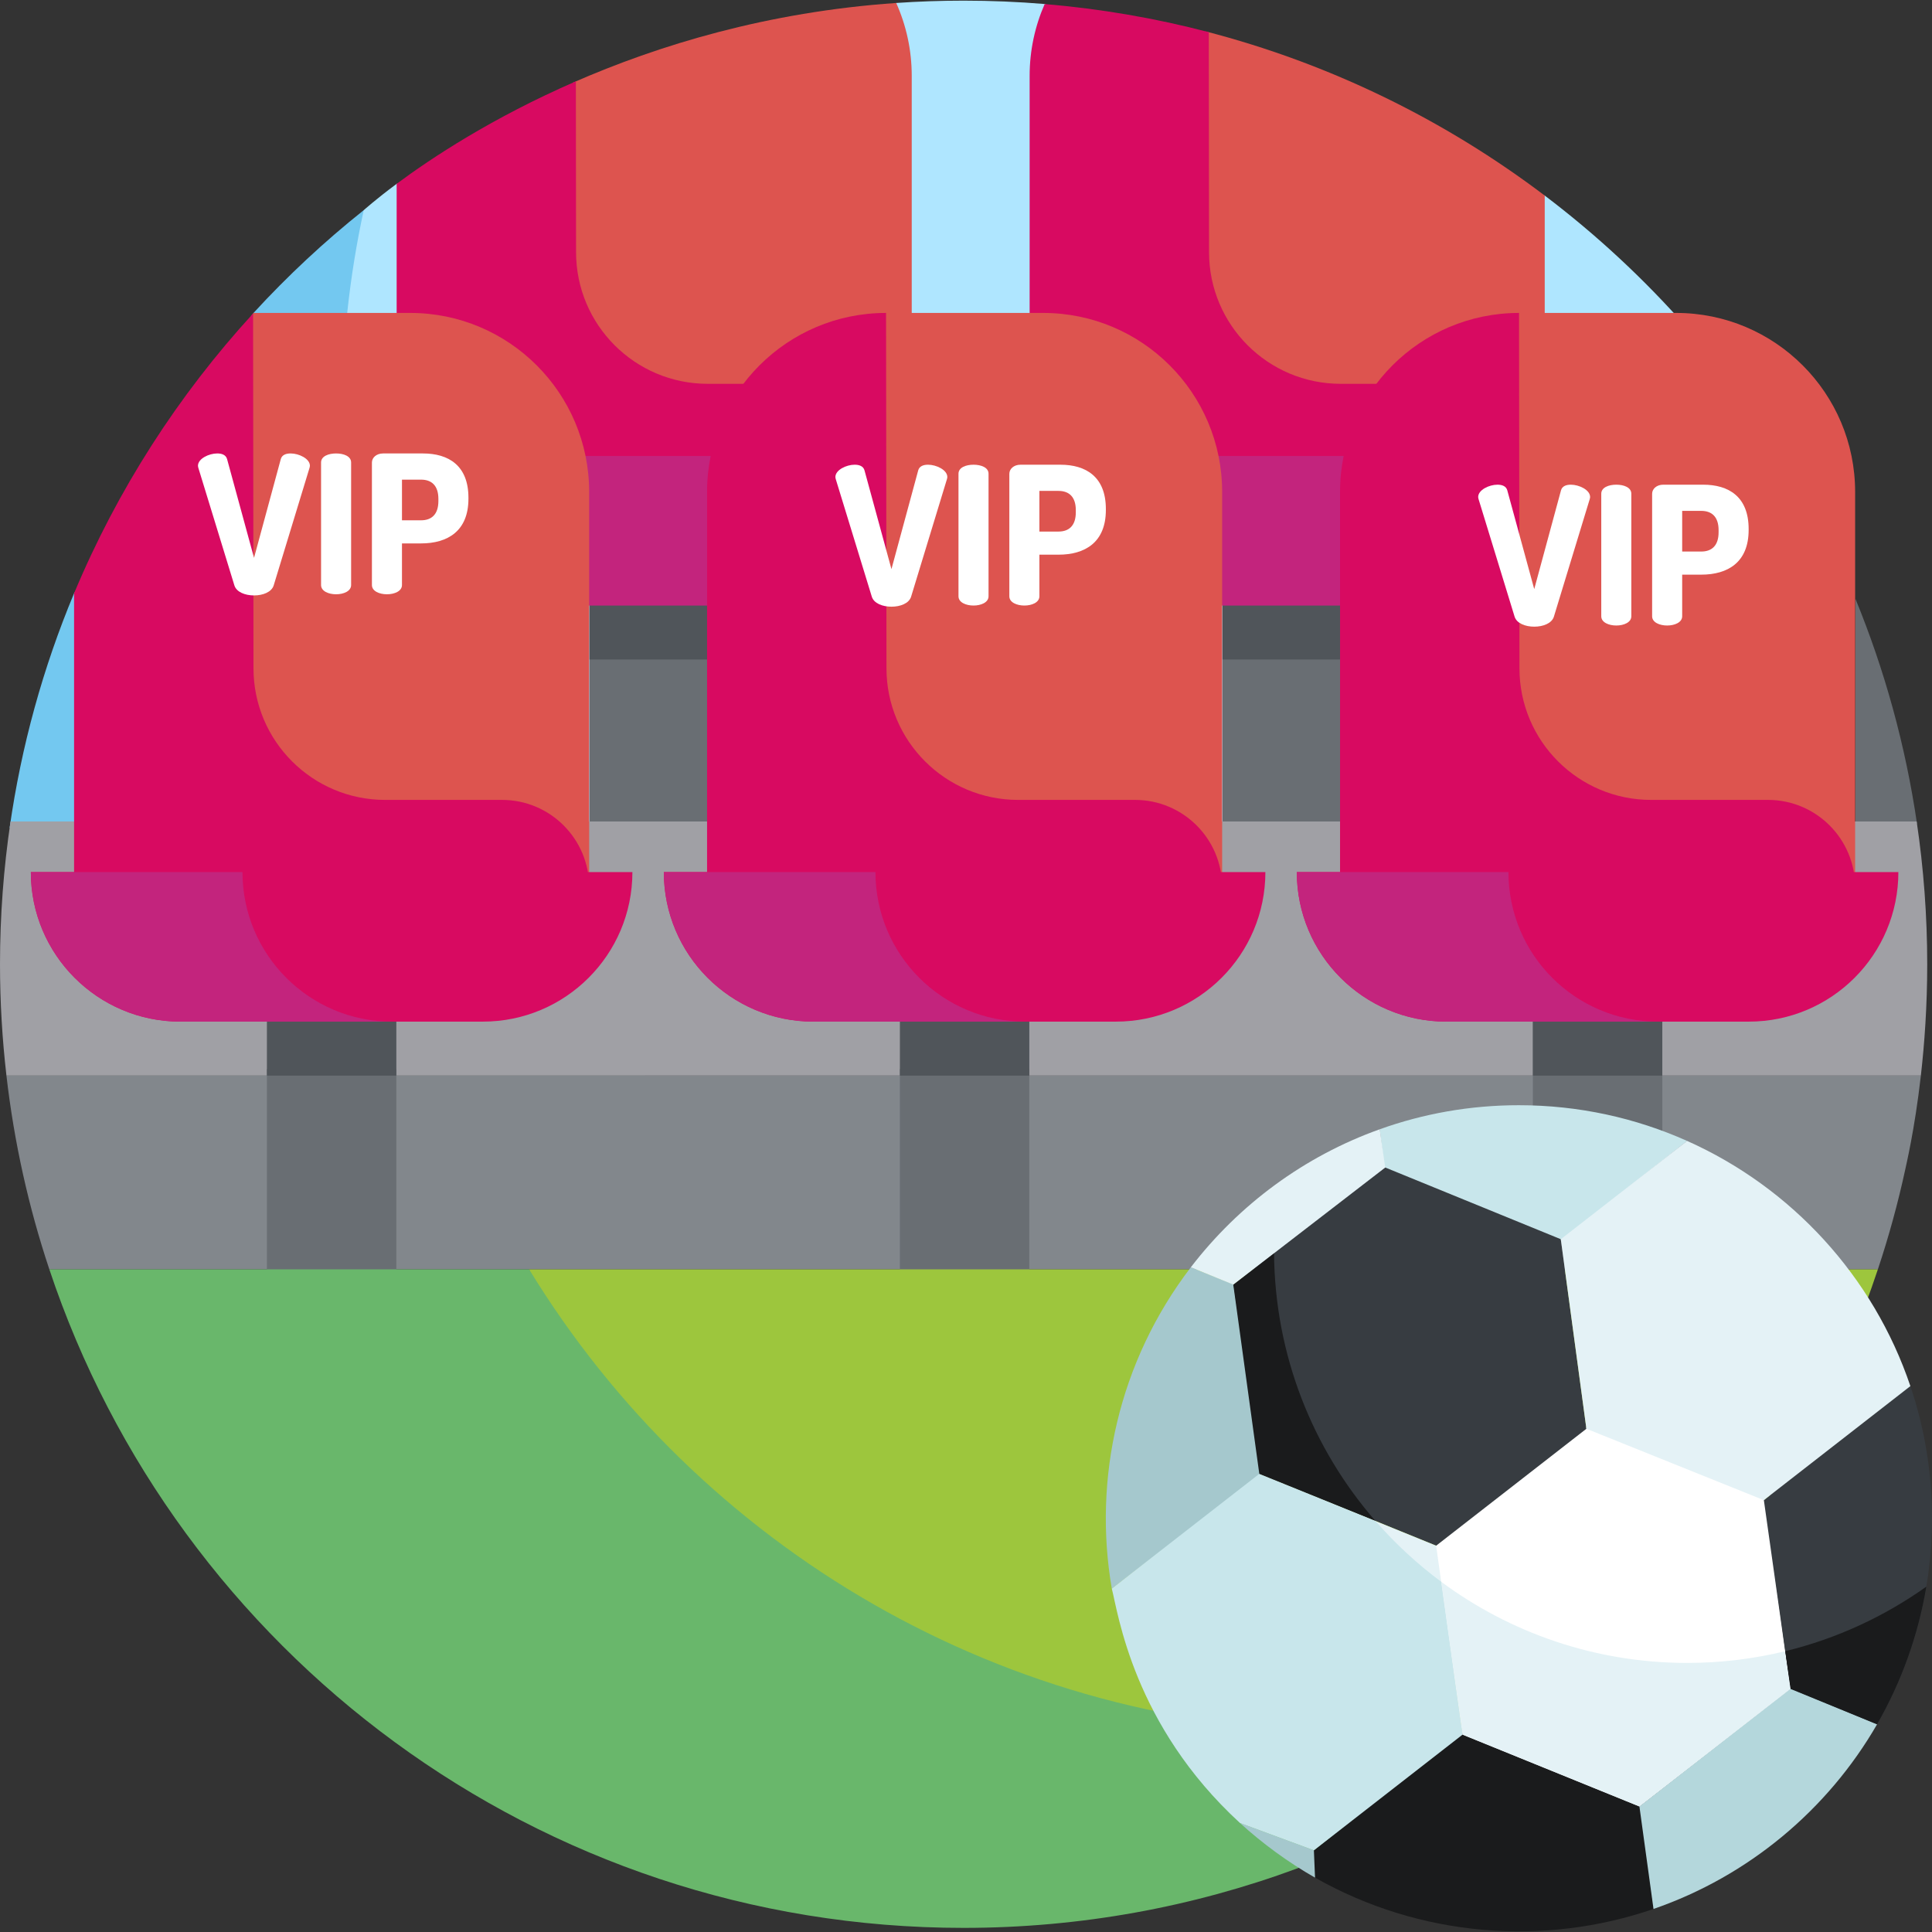 <svg id="Layer_1" enable-background="new 0 0 511.263 511.263" height="512" viewBox="0 0 511.263 511.263" width="512" xmlns="http://www.w3.org/2000/svg"><rect x="0" y="0" width="511.263" height="511.263" fill="#333333" stroke="none"/><g><g><path d="m408.782 51.753-132.335-50.691c-7.071-.589-14.224-.889-21.447-.889-6.091 0-12.038.213-17.833.613l-132.202 47.858c-5.69 4.23-8.675 6.954-8.712 6.974 0 0-2.513 3.137-2.983 5.222-3.818 16.948-7.385 39.663-7.385 56.239 0 36.269 7.894 70.758 21.996 101.993h334.999l3.574-132.32c-11.343-12.887-23.966-24.62-37.672-34.999z" fill="#afe6ff"/><path d="m90.459 109.852c0-18.615 2.007-36.753 5.795-54.234-10.41 8.293-20.157 17.385-29.148 27.181l-47.509 74.216c-8.17 19.57-13.971 40.374-17.046 62.056h112.431c-15.717-33.107-24.523-70.132-24.523-109.219z" fill="#73c8f0"/></g><g><g><path d="m237.167.787c-34.089 2.354-62.951 11.172-85.518 21.068v80.3h65.654c12.894 0 22.557 10.163 23.75 22.476h.22v-104.558c0-6.871-1.475-13.393-4.106-19.286z" fill="#dd544f"/><path d="m104.966 124.631h136.307c0-12.736-10.324-23.06-23.06-23.06h-30.93c-19.241 0-34.84-15.599-34.84-34.84l-.052-45.207c-22.129 9.62-38.274 20.318-47.425 27.121z" fill="#d80a61"/><g><path d="m155.996 140.282h34.247v117.48h-34.247z" fill="#696e73"/></g><g><path d="m155.996 140.282h34.247v34.247h-34.247z" fill="#50555a"/></g><g><path d="m213.137 160.244h-80.036c-21.857 0-39.576-17.719-39.576-39.576h159.189c0 21.857-17.719 39.576-39.577 39.576z" fill="#c3247d"/></g></g><g><path d="m319.095 8.322c0 .035.003.07.003.105v95.379h64.994c12.312 0 21.675 9.268 23.534 20.824h1.153v-72.872c-26.365-19.962-56.734-34.905-89.684-43.436z" fill="#dd544f"/><path d="m385.718 101.57h-30.93c-19.242 0-34.84-15.599-34.84-34.84l-.067-58.217c-14.042-3.684-28.558-6.195-43.436-7.434-2.549 5.816-3.974 12.237-3.974 18.994v104.558h136.307c.001-12.736-10.324-23.061-23.06-23.061z" fill="#d80a61"/><g><path d="m323.502 140.282h34.247v117.48h-34.247z" fill="#696e73"/></g><g><path d="m323.502 140.282h34.247v34.247h-34.247z" fill="#50555a"/></g><g><path d="m380.643 160.244h-80.036c-21.857 0-39.576-17.719-39.576-39.576h159.189c-.001 21.857-17.72 39.576-39.577 39.576z" fill="#c3247d"/></g></g><g><path d="m507.294 217.973c-3.038-20.747-8.571-40.684-16.287-59.496v59.496z" fill="#696e73"/></g></g><path d="m1.704 284.637c2.038 17.706 5.879 34.862 11.354 51.274h483.881c2.875-8.629 5.305-17.47 7.261-26.499.114-.694 2.445-10.08 4.117-24.775z" fill="#82878c"/><path d="m0 255.173c0 9.967.592 19.795 1.704 29.464h506.612c.947-8.322 1.683-18.341 1.683-29.464 0-12.84-.96-25.456-2.792-37.787h-504.417c-1.832 12.331-2.79 24.947-2.79 37.787z" fill="#a0a0a5"/><g><g><path d="m108.542 82.812h-41.422c-.23.25-.453.508-.682.759v129.556h64.993c12.591 0 22.101 9.691 23.652 21.612h.827v-104.558c0-26.161-21.207-47.369-47.368-47.369z" fill="#dd544f"/><path d="m132.85 211.678h-30.93c-19.242 0-34.84-15.599-34.84-34.84l-.108-93.867c-19.789 21.595-35.908 46.603-47.369 74.047v77.72h136.307c0-12.735-10.324-23.06-23.06-23.06z" fill="#d80a61"/><g><path d="m70.634 282.895h34.247v84.975h-34.247z" fill="#696e73"/></g><g><path d="m70.634 250.39h34.247v34.247h-34.247z" fill="#50555a"/></g><g><path d="m127.775 270.352h-80.036c-21.857 0-39.576-17.719-39.576-39.576h159.189c-.001 21.857-17.72 39.576-39.577 39.576z" fill="#d80a61"/></g><g><path d="m64.166 230.775h-56.004c0 21.857 17.719 39.576 39.576 39.576h56.004c-21.857.001-39.576-17.718-39.576-39.576z" fill="#c3247d"/></g></g><g><g><path d="m276.048 82.812h-41.57c-.198 0-.393.012-.591.015v130.3h64.333c12.591 0 22.102 9.691 23.652 21.612h1.544v-104.558c0-26.161-21.208-47.369-47.368-47.369z" fill="#dd544f"/></g><g><path d="m300.356 211.678h-30.93c-19.242 0-34.84-15.599-34.84-34.84l-.109-94.026c-26.161 0-47.368 21.208-47.368 47.368v104.558h136.307c0-12.735-10.324-23.06-23.06-23.06z" fill="#d80a61"/></g><g><path d="m238.139 282.895h34.247v84.975h-34.247z" fill="#696e73"/></g><g><path d="m238.139 250.39h34.247v34.247h-34.247z" fill="#50555a"/></g><g><path d="m295.281 270.352h-80.036c-21.857 0-39.576-17.719-39.576-39.576h159.189c-.001 21.857-17.72 39.576-39.577 39.576z" fill="#d80a61"/></g><g><path d="m231.672 230.775h-56.004c0 21.857 17.719 39.576 39.576 39.576h56.004c-21.857.001-39.576-17.718-39.576-39.576z" fill="#c3247d"/></g></g><g><g><path d="m443.553 82.812h-41.57c-.441 0-.876.021-1.314.033.001.075.006.149.006.224v130.058h65.654c12.591 0 22.101 9.691 23.652 21.612h.94v-104.558c.001-26.161-21.207-47.369-47.368-47.369z" fill="#dd544f"/></g><g><path d="m467.861 211.678h-30.93c-19.242 0-34.84-15.599-34.84-34.84l-.109-94.026c-26.161 0-47.368 21.208-47.368 47.368v104.558h136.307c.001-12.735-10.324-23.06-23.06-23.06z" fill="#d80a61"/></g><g><path d="m405.645 250.39h34.247v117.48h-34.247z" fill="#696e73"/></g><g><path d="m405.645 250.39h34.247v34.247h-34.247z" fill="#50555a"/></g><g><path d="m462.786 270.352h-80.036c-21.857 0-39.576-17.719-39.576-39.576h159.189c0 21.857-17.719 39.576-39.577 39.576z" fill="#d80a61"/></g><g><path d="m399.178 230.775h-56.004c0 21.857 17.719 39.576 39.576 39.576h56.004c-21.858.001-39.576-17.718-39.576-39.576z" fill="#c3247d"/></g></g></g><path d="m140.028 335.91c33.776 101.259 18.607 156.039 131.22 156.039 111.721 0 191.701-54.019 225.69-156.039z" fill="#9dc63d"/><path d="m357.75 458.134c-92.187 0-172.932-48.928-217.723-122.223h-126.969c33.775 101.259 129.329 174.262 241.942 174.262 61.915 0 119.064-22.197 163.505-59.344-19.505 4.776-39.859 7.305-60.755 7.305z" fill="#69b76b"/><g><g><g><path d="m365.124 298.835 1.253 10.265 46.704 19.199 33.374-26.38c-13.596-6.069-28.658-9.447-44.509-9.447-12.936-.001-25.305 2.238-36.822 6.363z" fill="#c8e6eb"/></g></g><g><g><path d="m437.568 505.163-3.318-27.442-47.369-19.228-39.763 31.603.876 6.784c27.822 15.792 60.705 18.221 89.574 8.283z" fill="#1a1b1c"/></g></g><g><g><g><path d="m419.746 377.646-39.891 31.39 7.182 49.994 46.801 19.012 39.979-31.113-6.824-50.124z" fill="#fff"/></g></g><g><g><path d="m366.568 308.952-40.204 30.991 6.935 50.037 46.749 19.053 39.758-30.941-6.775-50.162z" fill="#373c41"/></g></g></g><g><g><path d="m466.768 396.979 7.048 49.95 22.912 9.369c9.23-16.034 14.534-34.681 14.534-54.51 0-12.235-2.011-24.001-5.719-34.985z" fill="#373c41"/></g></g><g><g><path d="m496.728 456.298-22.912-9.464-39.978 31.207 3.73 27.122c25.079-8.648 46.094-26.227 59.16-48.865z" fill="#b4d7dc"/></g></g><g><g><path d="m347.693 489.648-19.562-7.232c5.965 5.436 12.802 10.442 19.863 14.463z" fill="#a5c8cd"/></g></g><g><path d="m380.048 409.033-46.801-19.012 53.737 69.05z" fill="#e4f2f6"/></g><g><g><path d="m446.455 301.918-33.424 26.012 6.775 50.162 46.962 18.887 38.775-30.176c-9.784-28.986-31.394-52.524-59.088-64.885z" fill="#e4f2f6"/></g></g><g><g><path d="m333.786 390.178-7.35-50.291-11.306-4.528c-19.122 24.991-25.91 55.93-20.917 85.04z" fill="#a5c8cd"/></g></g><g><g><path d="m364.002 402.515-30.755-12.494-39.033 30.378c1.678 6.45 5.652 36.08 33.919 62.018.003.002-.003-.002 0 0l19.562 7.232 39.343-30.619-5.601-40.406c-6.355-4.716-12.245-10.152-17.435-16.109z" fill="#c8e6eb"/></g></g><g><g><path d="m363.915 402.417c-16.515-19.002-26.57-43.761-26.767-70.867l-10.784 8.393 6.883 50.078z" fill="#1a1b1c"/></g></g><g><g><path d="m472.434 436.95 1.383 9.979 22.912 9.369c6.457-11.216 10.909-23.646 13.037-36.429-11.088 7.89-23.711 13.761-37.332 17.081z" fill="#1a1b1c"/></g></g><g><g><path d="m381.371 418.575 5.666 40.454 46.802 19.012 39.978-31.113-1.504-9.948c-8.29 2.011-16.95 3.078-25.858 3.078-24.355.001-46.912-8.016-65.084-21.483z" fill="#e4f2f6"/></g></g><g><g><path d="m315.13 335.359 11.234 4.584 40.204-30.991-1.444-10.117c-19.995 7.143-37.306 19.992-49.994 36.524z" fill="#e4f2f6"/></g></g></g><g fill="#fff"><g><path d="m52.49 123.819c-.051-.204-.102-.408-.102-.561 0-1.887 2.905-3.263 5.098-3.263 1.274 0 2.294.407 2.6 1.478l7.138 26.153 7.086-26.153c.306-1.07 1.325-1.478 2.601-1.478 2.191 0 5.098 1.376 5.098 3.263 0 .152-.051.356-.103.561l-9.481 31.098c-.562 1.784-2.855 2.65-5.2 2.65s-4.64-.866-5.2-2.65z"/><path d="m84.963 122.392c0-1.683 1.988-2.396 3.977-2.396s3.977.713 3.977 2.396v32.423c0 1.632-1.988 2.447-3.977 2.447s-3.977-.815-3.977-2.447z"/><path d="m98.421 122.392c0-1.274 1.173-2.396 2.957-2.396h10.553c6.729 0 12.031 3.16 12.031 11.725v.255c0 8.564-5.506 11.827-12.541 11.827h-5.047v11.012c0 1.632-1.988 2.447-3.977 2.447s-3.977-.815-3.977-2.447v-32.423zm7.953 4.537v10.757h5.047c2.854 0 4.588-1.632 4.588-5.098v-.562c0-3.466-1.733-5.098-4.588-5.098h-5.047z"/></g><g><path d="m221.17 126.801c-.051-.204-.102-.408-.102-.561 0-1.887 2.905-3.263 5.098-3.263 1.274 0 2.294.407 2.6 1.478l7.138 26.153 7.086-26.153c.306-1.07 1.325-1.478 2.601-1.478 2.191 0 5.098 1.376 5.098 3.263 0 .152-.051.356-.103.561l-9.481 31.098c-.562 1.784-2.855 2.65-5.2 2.65s-4.64-.866-5.2-2.65z"/><path d="m253.643 125.373c0-1.683 1.988-2.396 3.977-2.396s3.977.713 3.977 2.396v32.423c0 1.632-1.988 2.447-3.977 2.447s-3.977-.815-3.977-2.447z"/><path d="m267.101 125.373c0-1.274 1.173-2.396 2.957-2.396h10.553c6.729 0 12.031 3.16 12.031 11.725v.255c0 8.564-5.506 11.827-12.541 11.827h-5.047v11.012c0 1.632-1.988 2.447-3.977 2.447s-3.977-.815-3.977-2.447v-32.423zm7.953 4.537v10.757h5.047c2.854 0 4.588-1.632 4.588-5.098v-.562c0-3.466-1.733-5.098-4.588-5.098h-5.047z"/></g><g><path d="m391.27 132.086c-.051-.204-.102-.408-.102-.561 0-1.887 2.905-3.263 5.098-3.263 1.274 0 2.294.407 2.6 1.478l7.138 26.153 7.086-26.153c.306-1.07 1.325-1.478 2.601-1.478 2.191 0 5.098 1.376 5.098 3.263 0 .152-.051.356-.103.561l-9.481 31.098c-.562 1.784-2.855 2.65-5.2 2.65s-4.64-.866-5.2-2.65z"/><path d="m423.742 130.658c0-1.683 1.988-2.396 3.977-2.396s3.977.713 3.977 2.396v32.423c0 1.632-1.988 2.447-3.977 2.447s-3.977-.815-3.977-2.447z"/><path d="m437.2 130.658c0-1.274 1.173-2.396 2.957-2.396h10.553c6.729 0 12.031 3.16 12.031 11.725v.255c0 8.564-5.506 11.827-12.541 11.827h-5.047v11.012c0 1.632-1.988 2.447-3.977 2.447s-3.977-.815-3.977-2.447v-32.423zm7.953 4.537v10.757h5.047c2.854 0 4.588-1.632 4.588-5.098v-.562c0-3.466-1.733-5.098-4.588-5.098h-5.047z"/></g></g></g></svg>